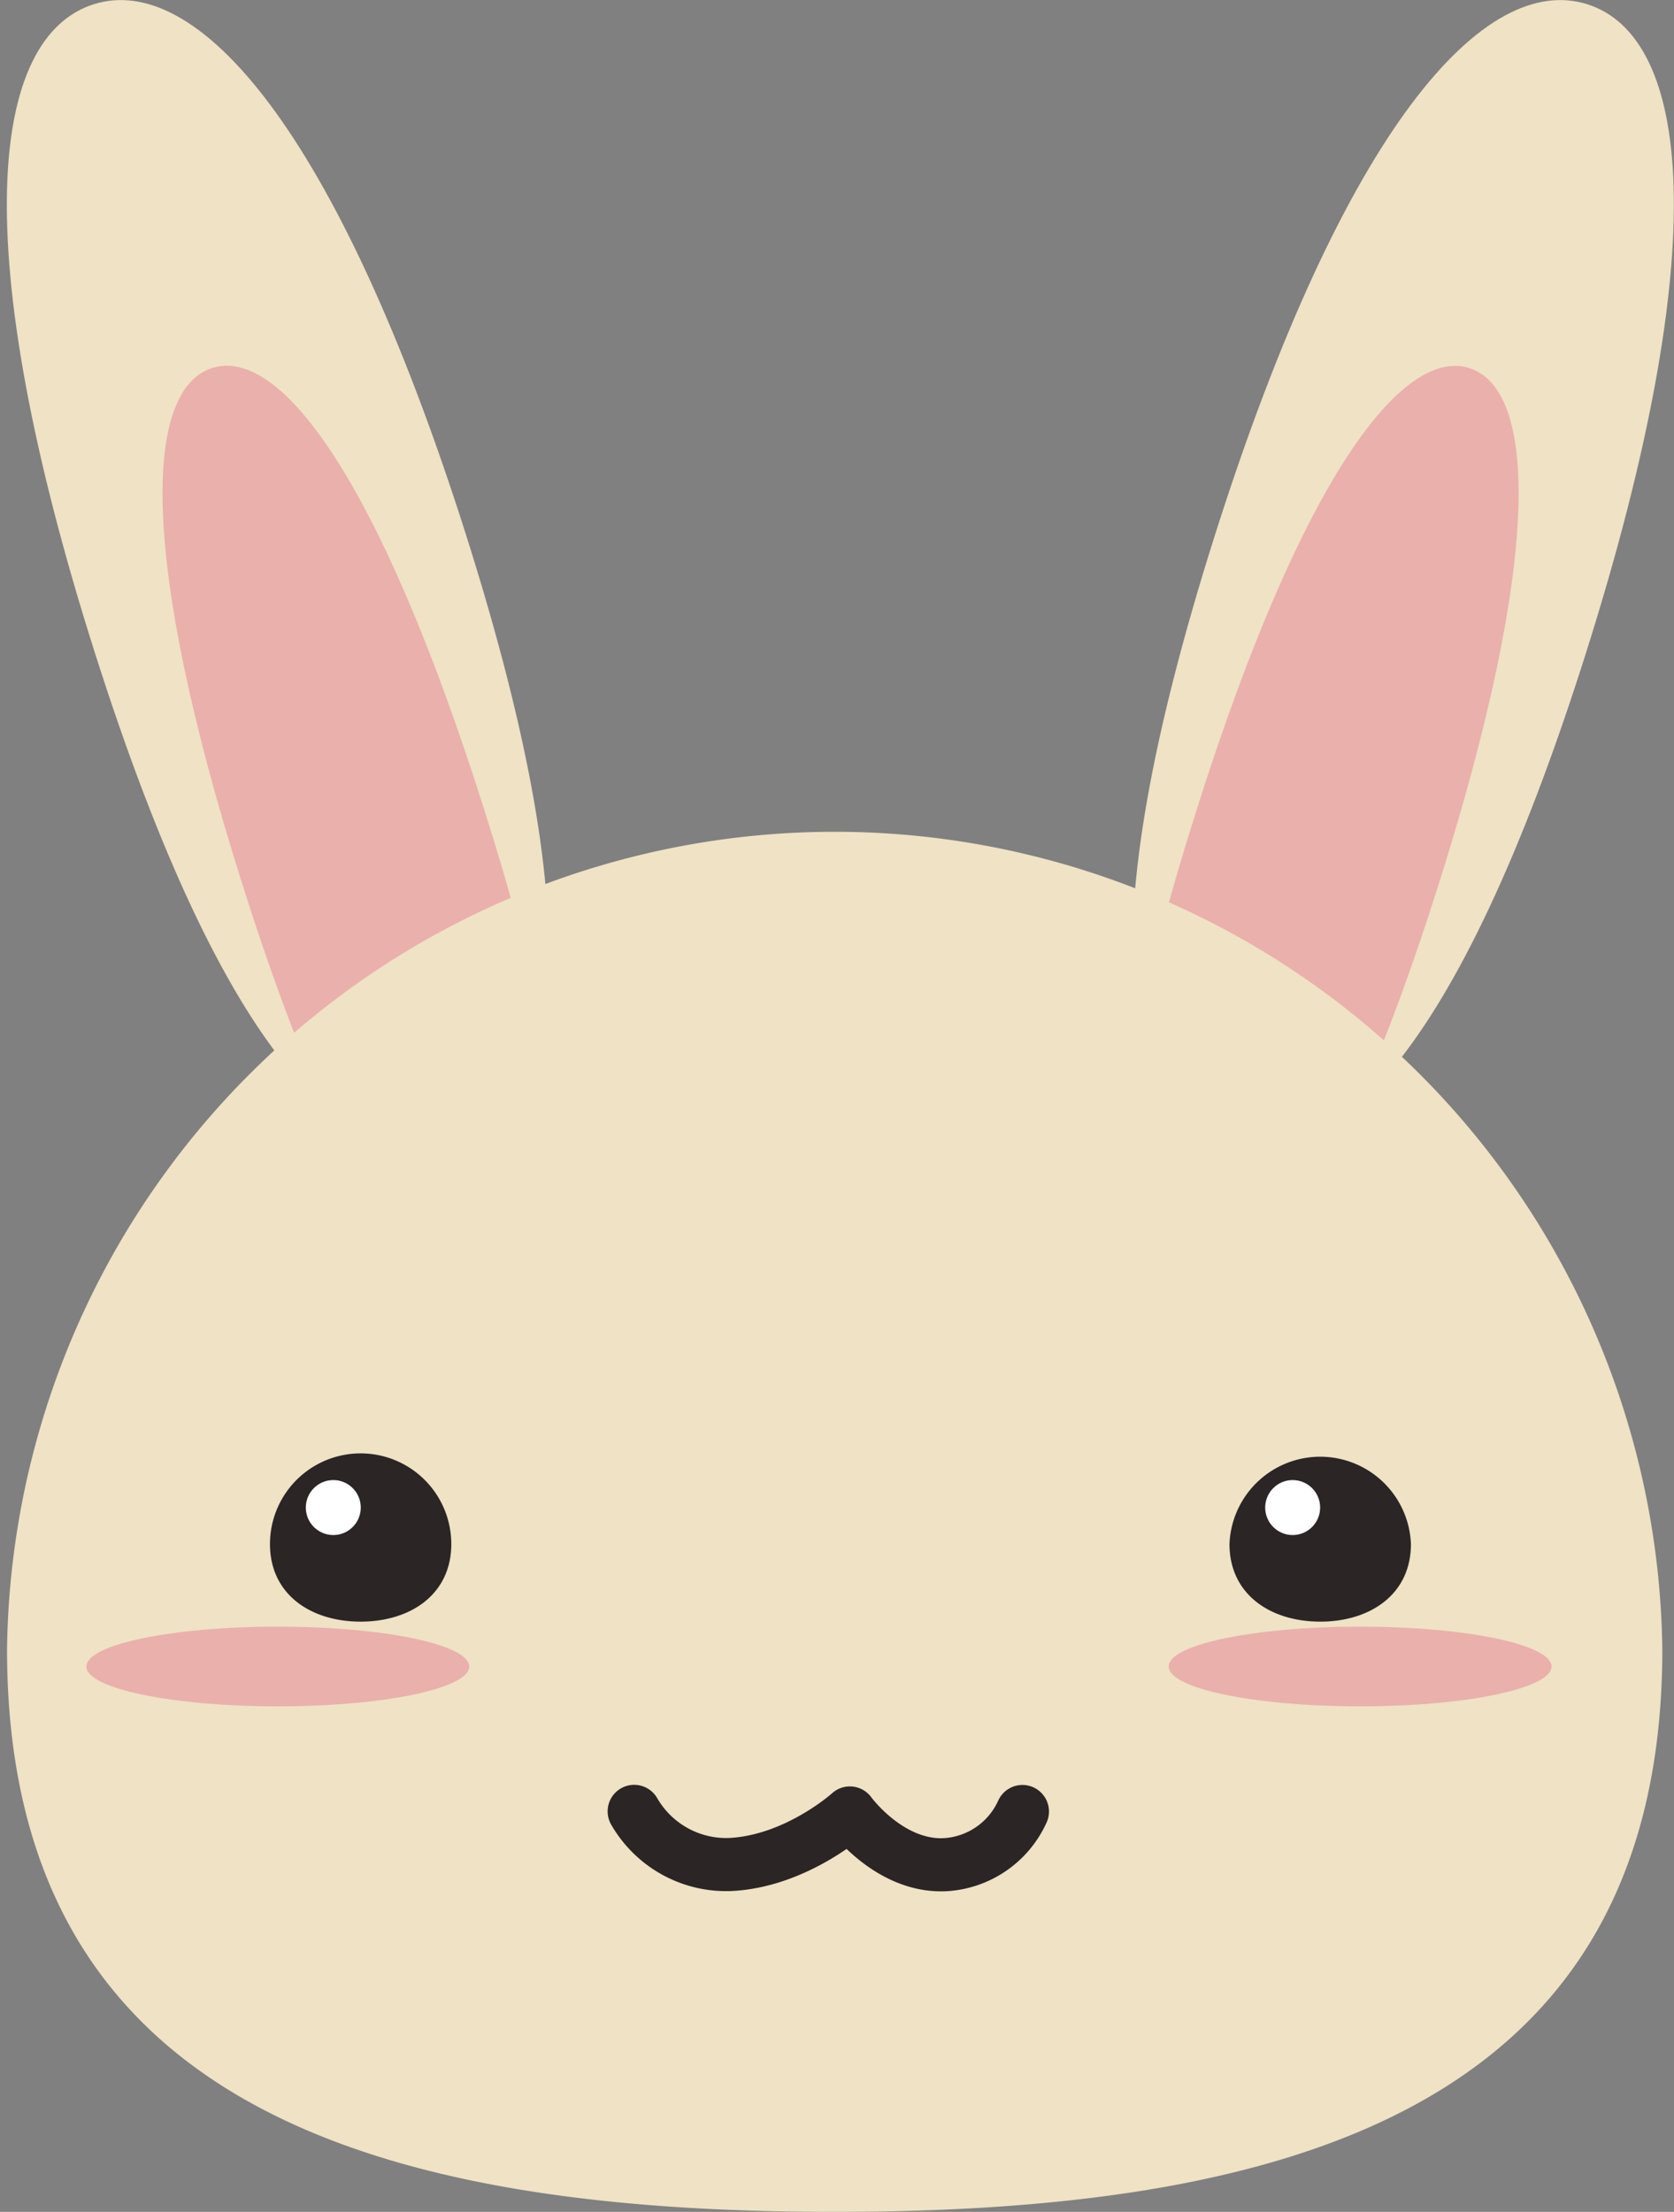 <svg id="hare" xmlns="http://www.w3.org/2000/svg" viewBox="0 0 126.12 166.57"><rect x="0" y="0" width="126.12" height="166.57" fill="#808080" stroke="none"/><defs><style>.cls-1{fill:#efe2c5;}.cls-2{fill:#eab0ac;}.cls-3{fill:#2b2525;}.cls-4{fill:#fff;}.cls-5{fill:none;stroke:#2b2525;stroke-linecap:round;stroke-linejoin:round;stroke-width:4px;}</style></defs><g id="Layer_2" data-name="Layer 2"><path class="cls-1" d="M35.14,40.37c9.78,30.89,6.83,43.3-.9,45.74S17,80.12,7.17,49.23-.66,2.76,7.06.32,25.35,9.49,35.14,40.37Z"/><path class="cls-2" d="M36.49,61C44.44,86,43.05,95.78,38,97.38S26.25,91.79,18.3,66.72,10.93,29.3,16,27.71,28.54,35.87,36.49,61Z"/><path class="cls-1" d="M91.51,40.37c-9.79,30.89-6.83,43.3.89,45.74s17.29-6,27.07-36.88,7.84-46.47.12-48.91S101.3,9.49,91.51,40.37Z"/><path class="cls-2" d="M90.15,61C82.21,86,83.6,95.78,88.62,97.38s11.78-5.59,19.73-30.66,7.37-37.42,2.35-39S98.1,35.87,90.15,61Z"/><path class="cls-1" d="M125.24,124.21c0,34.44-27.92,42.36-62.36,42.36S.53,158.65.53,124.21a62.36,62.36,0,0,1,124.71,0Z"/></g><g id="Layer_3" data-name="Layer 3"><path class="cls-3" d="M34,116.28c0,3.78-3.06,5.84-6.83,5.84s-6.83-2.06-6.83-5.84a6.83,6.83,0,0,1,13.66,0Z"/><circle class="cls-4" cx="25.11" cy="113.53" r="2.07"/><path class="cls-3" d="M106.3,116.28c0,3.78-3.06,5.84-6.83,5.84s-6.84-2.06-6.84-5.84a6.84,6.84,0,0,1,13.67,0Z"/><circle class="cls-4" cx="97.39" cy="113.53" r="2.07"/><ellipse class="cls-2" cx="20.93" cy="125.5" rx="14.42" ry="3"/><ellipse class="cls-2" cx="102.47" cy="125.5" rx="14.42" ry="3"/></g><g id="Layer_4_copy" data-name="Layer 4 copy"><path class="cls-5" d="M47.78,136.41a8,8,0,0,0,7.25,4c5-.25,9-3.88,9-3.88s3,4.15,7.25,3.89a6.82,6.82,0,0,0,5.75-4"/></g></svg>